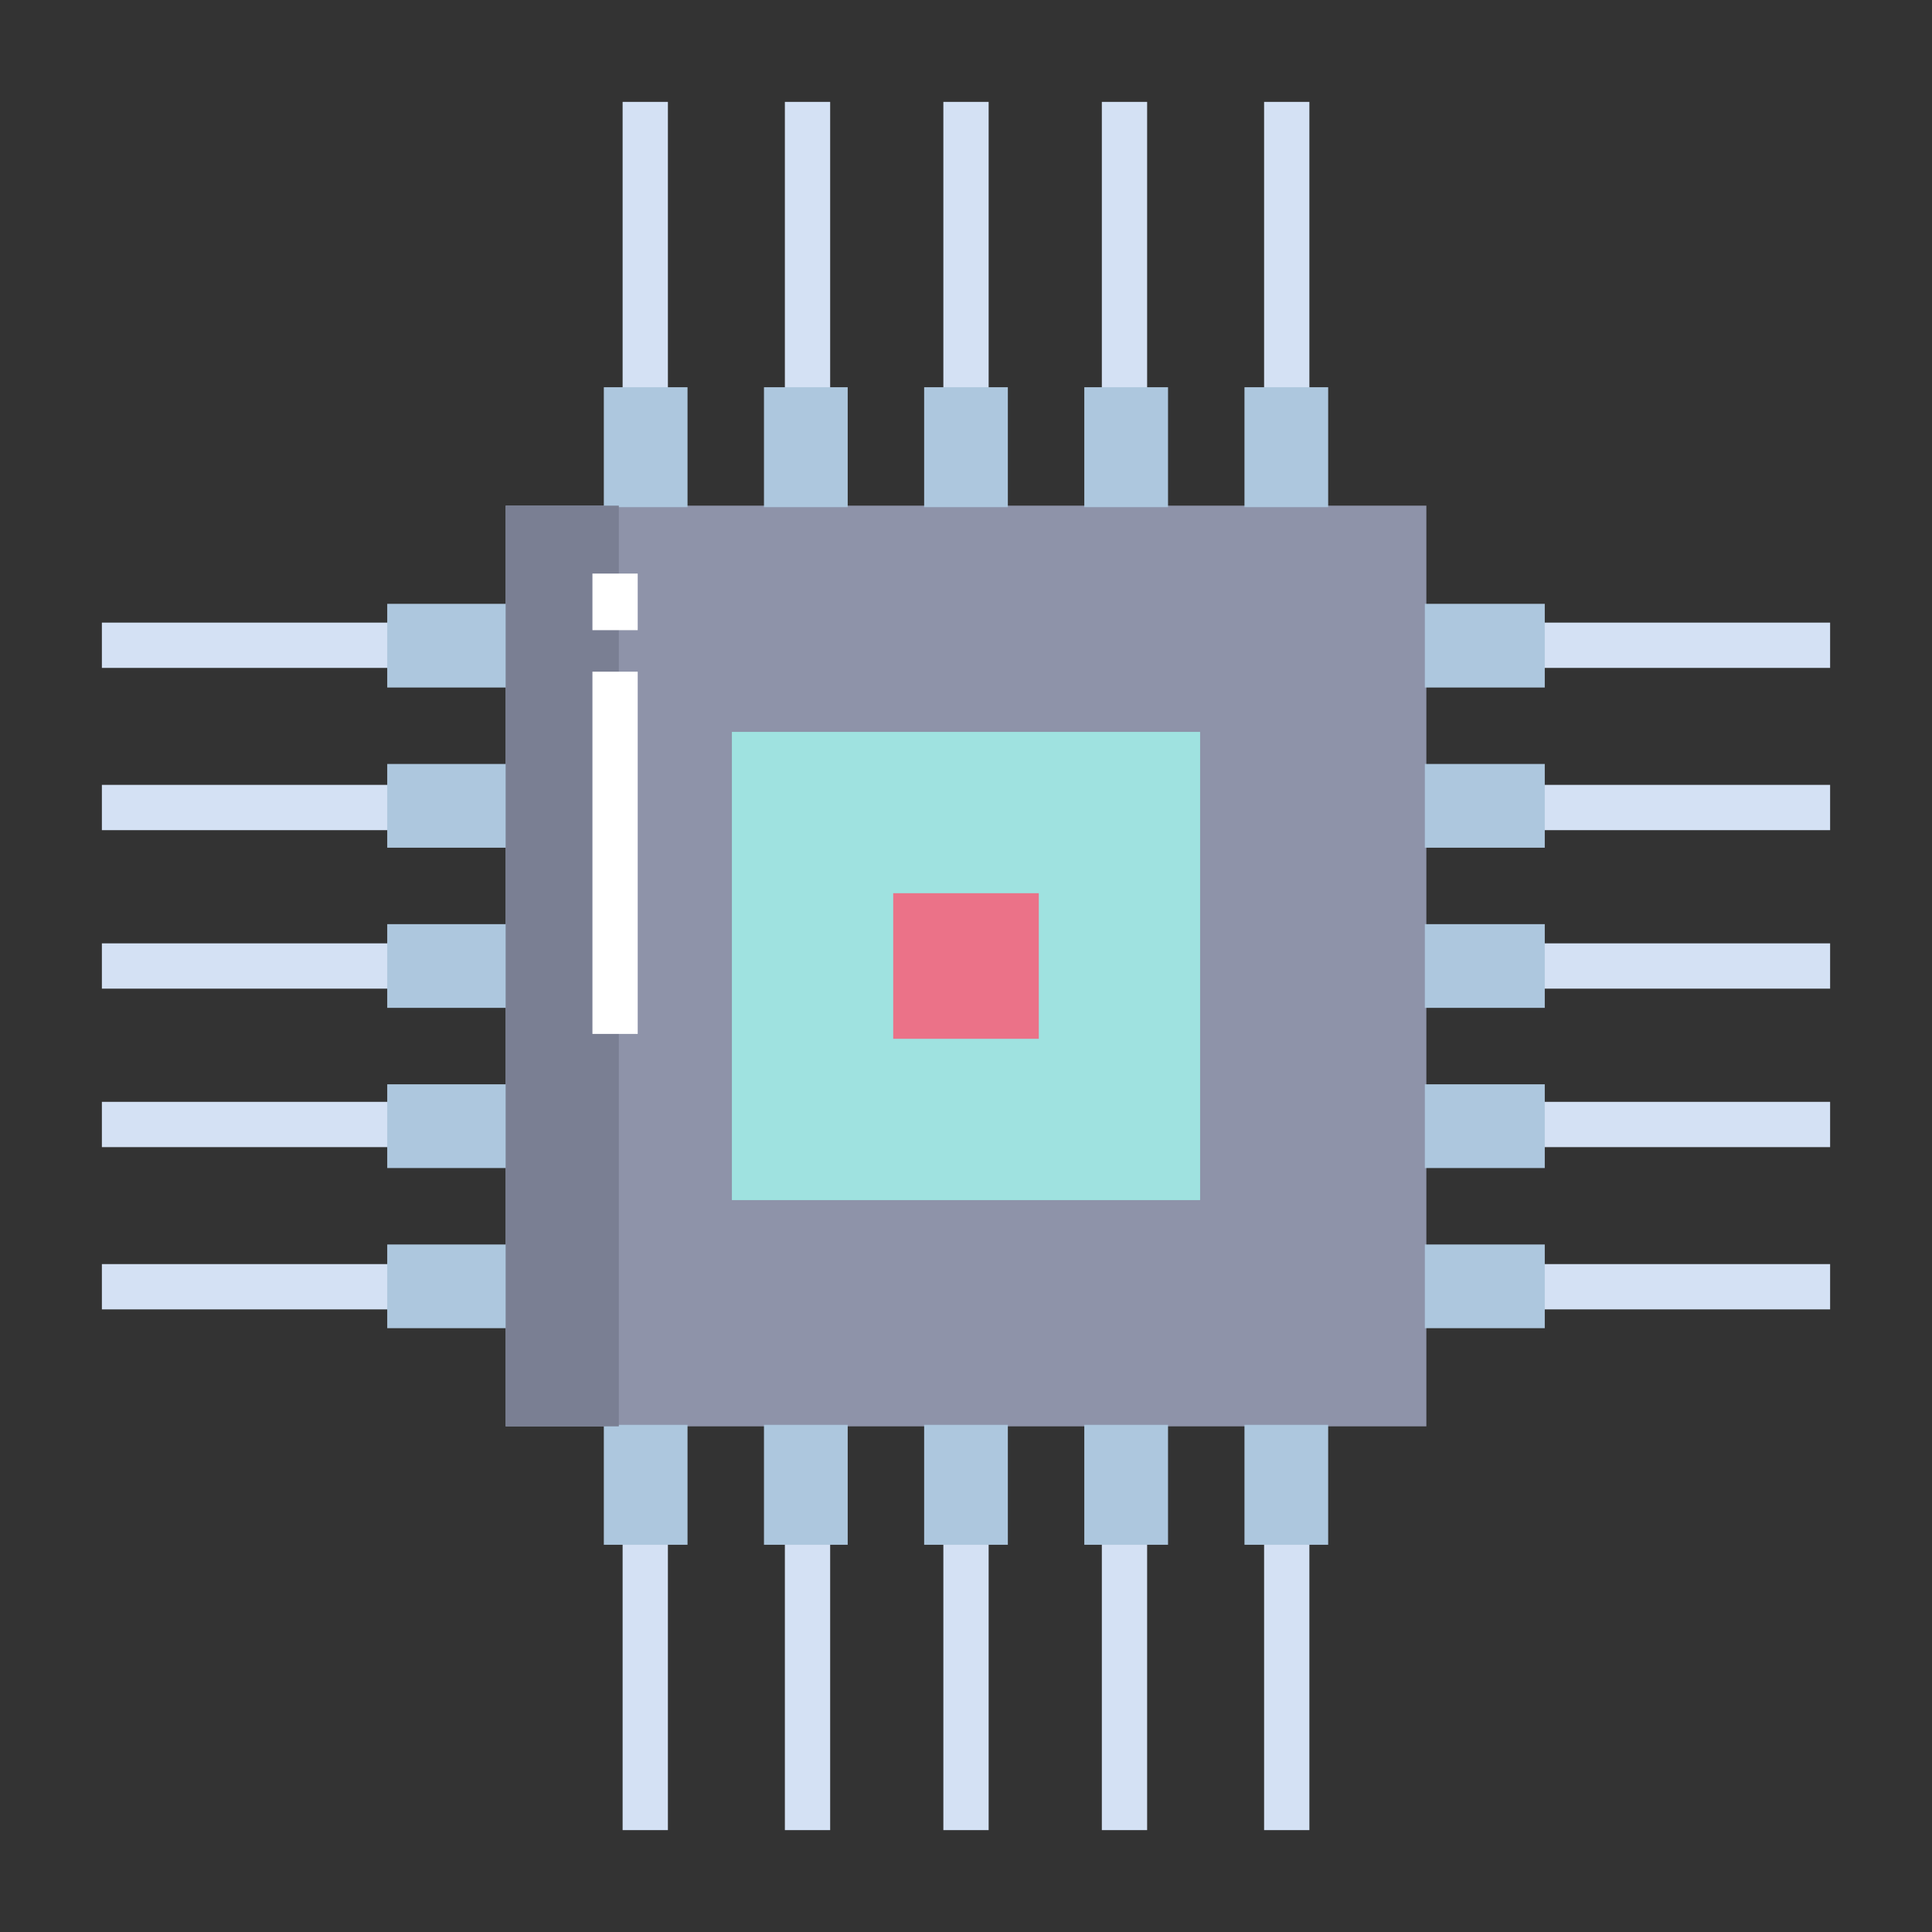 <svg id="Layer_1" height="512" viewBox="0 0 512 512" width="512" xmlns="http://www.w3.org/2000/svg" data-name="Layer 1"><rect x="0" y="0" width="512" height="512" fill="#333333" stroke="none"/><g fill="#d4e1f4"><path d="m27 335h78v12h-78z"/><path d="m27 292h78v12h-78z"/><path d="m27 250h78v12h-78z"/><path d="m27 208h78v12h-78z"/><path d="m27 165h78v12h-78z"/><path d="m335 407h12v78h-12z"/><path d="m292 407h12v78h-12z"/><path d="m250 407h12v78h-12z"/><path d="m208 407h12v78h-12z"/><path d="m165 407h12v78h-12z"/><path d="m407 165h78v12h-78z"/><path d="m407 208h78v12h-78z"/><path d="m407 250h78v12h-78z"/><path d="m407 292h78v12h-78z"/><path d="m407 335h78v12h-78z"/><path d="m165 27h12v78h-12z"/><path d="m208 27h12v78h-12z"/><path d="m250 27h12v78h-12z"/><path d="m292 27h12v78h-12z"/><path d="m335 27h12v78h-12z"/></g><g id="_Path_" data-name=" Path "><path d="m134 134h244v244h-244z" fill="#8e93a9"/></g><path d="m318.04 193.96v124.08h-124.08v-124.08z" fill="#9fe2e0"/><path d="m236.71 236.71h38.58v38.58h-38.58z" fill="#eb7288"/><path d="m102.62 160.02h31.78v22.18h-31.78z" fill="#adc7de"/><path d="m102.62 202.46h31.78v22.19h-31.78z" fill="#adc7de"/><path d="m102.62 244.91h31.78v22.18h-31.78z" fill="#adc7de"/><path d="m102.62 287.35h31.78v22.19h-31.78z" fill="#adc7de"/><path d="m160.02 377.6h22.18v31.78h-22.18z" fill="#adc7de"/><path d="m102.62 329.8h31.78v22.18h-31.78z" fill="#adc7de"/><path d="m202.46 377.6h22.19v31.78h-22.19z" fill="#adc7de"/><path d="m244.91 377.6h22.18v31.78h-22.18z" fill="#adc7de"/><path d="m287.35 377.6h22.19v31.78h-22.19z" fill="#adc7de"/><path d="m329.8 377.6h22.18v31.78h-22.18z" fill="#adc7de"/><path d="m377.6 329.8h31.78v22.18h-31.78z" fill="#adc7de"/><path d="m377.6 287.35h31.78v22.19h-31.78z" fill="#adc7de"/><path d="m377.6 244.91h31.78v22.18h-31.78z" fill="#adc7de"/><path d="m377.6 202.46h31.78v22.19h-31.78z" fill="#adc7de"/><path d="m377.6 160.02h31.78v22.18h-31.78z" fill="#adc7de"/><path d="m329.8 102.62h22.18v31.78h-22.18z" fill="#adc7de"/><path d="m287.35 102.62h22.19v31.78h-22.19z" fill="#adc7de"/><path d="m244.91 102.62h22.18v31.78h-22.18z" fill="#adc7de"/><path d="m202.46 102.62h22.19v31.78h-22.19z" fill="#adc7de"/><path d="m160.02 102.62h22.18v31.78h-22.18z" fill="#adc7de"/><path d="m134 134h30v244h-30z" fill="#7a7f93"/><path d="m157 152h12v15h-12z" fill="#fff"/><path d="m157 178h12v96h-12z" fill="#fff"/></svg>